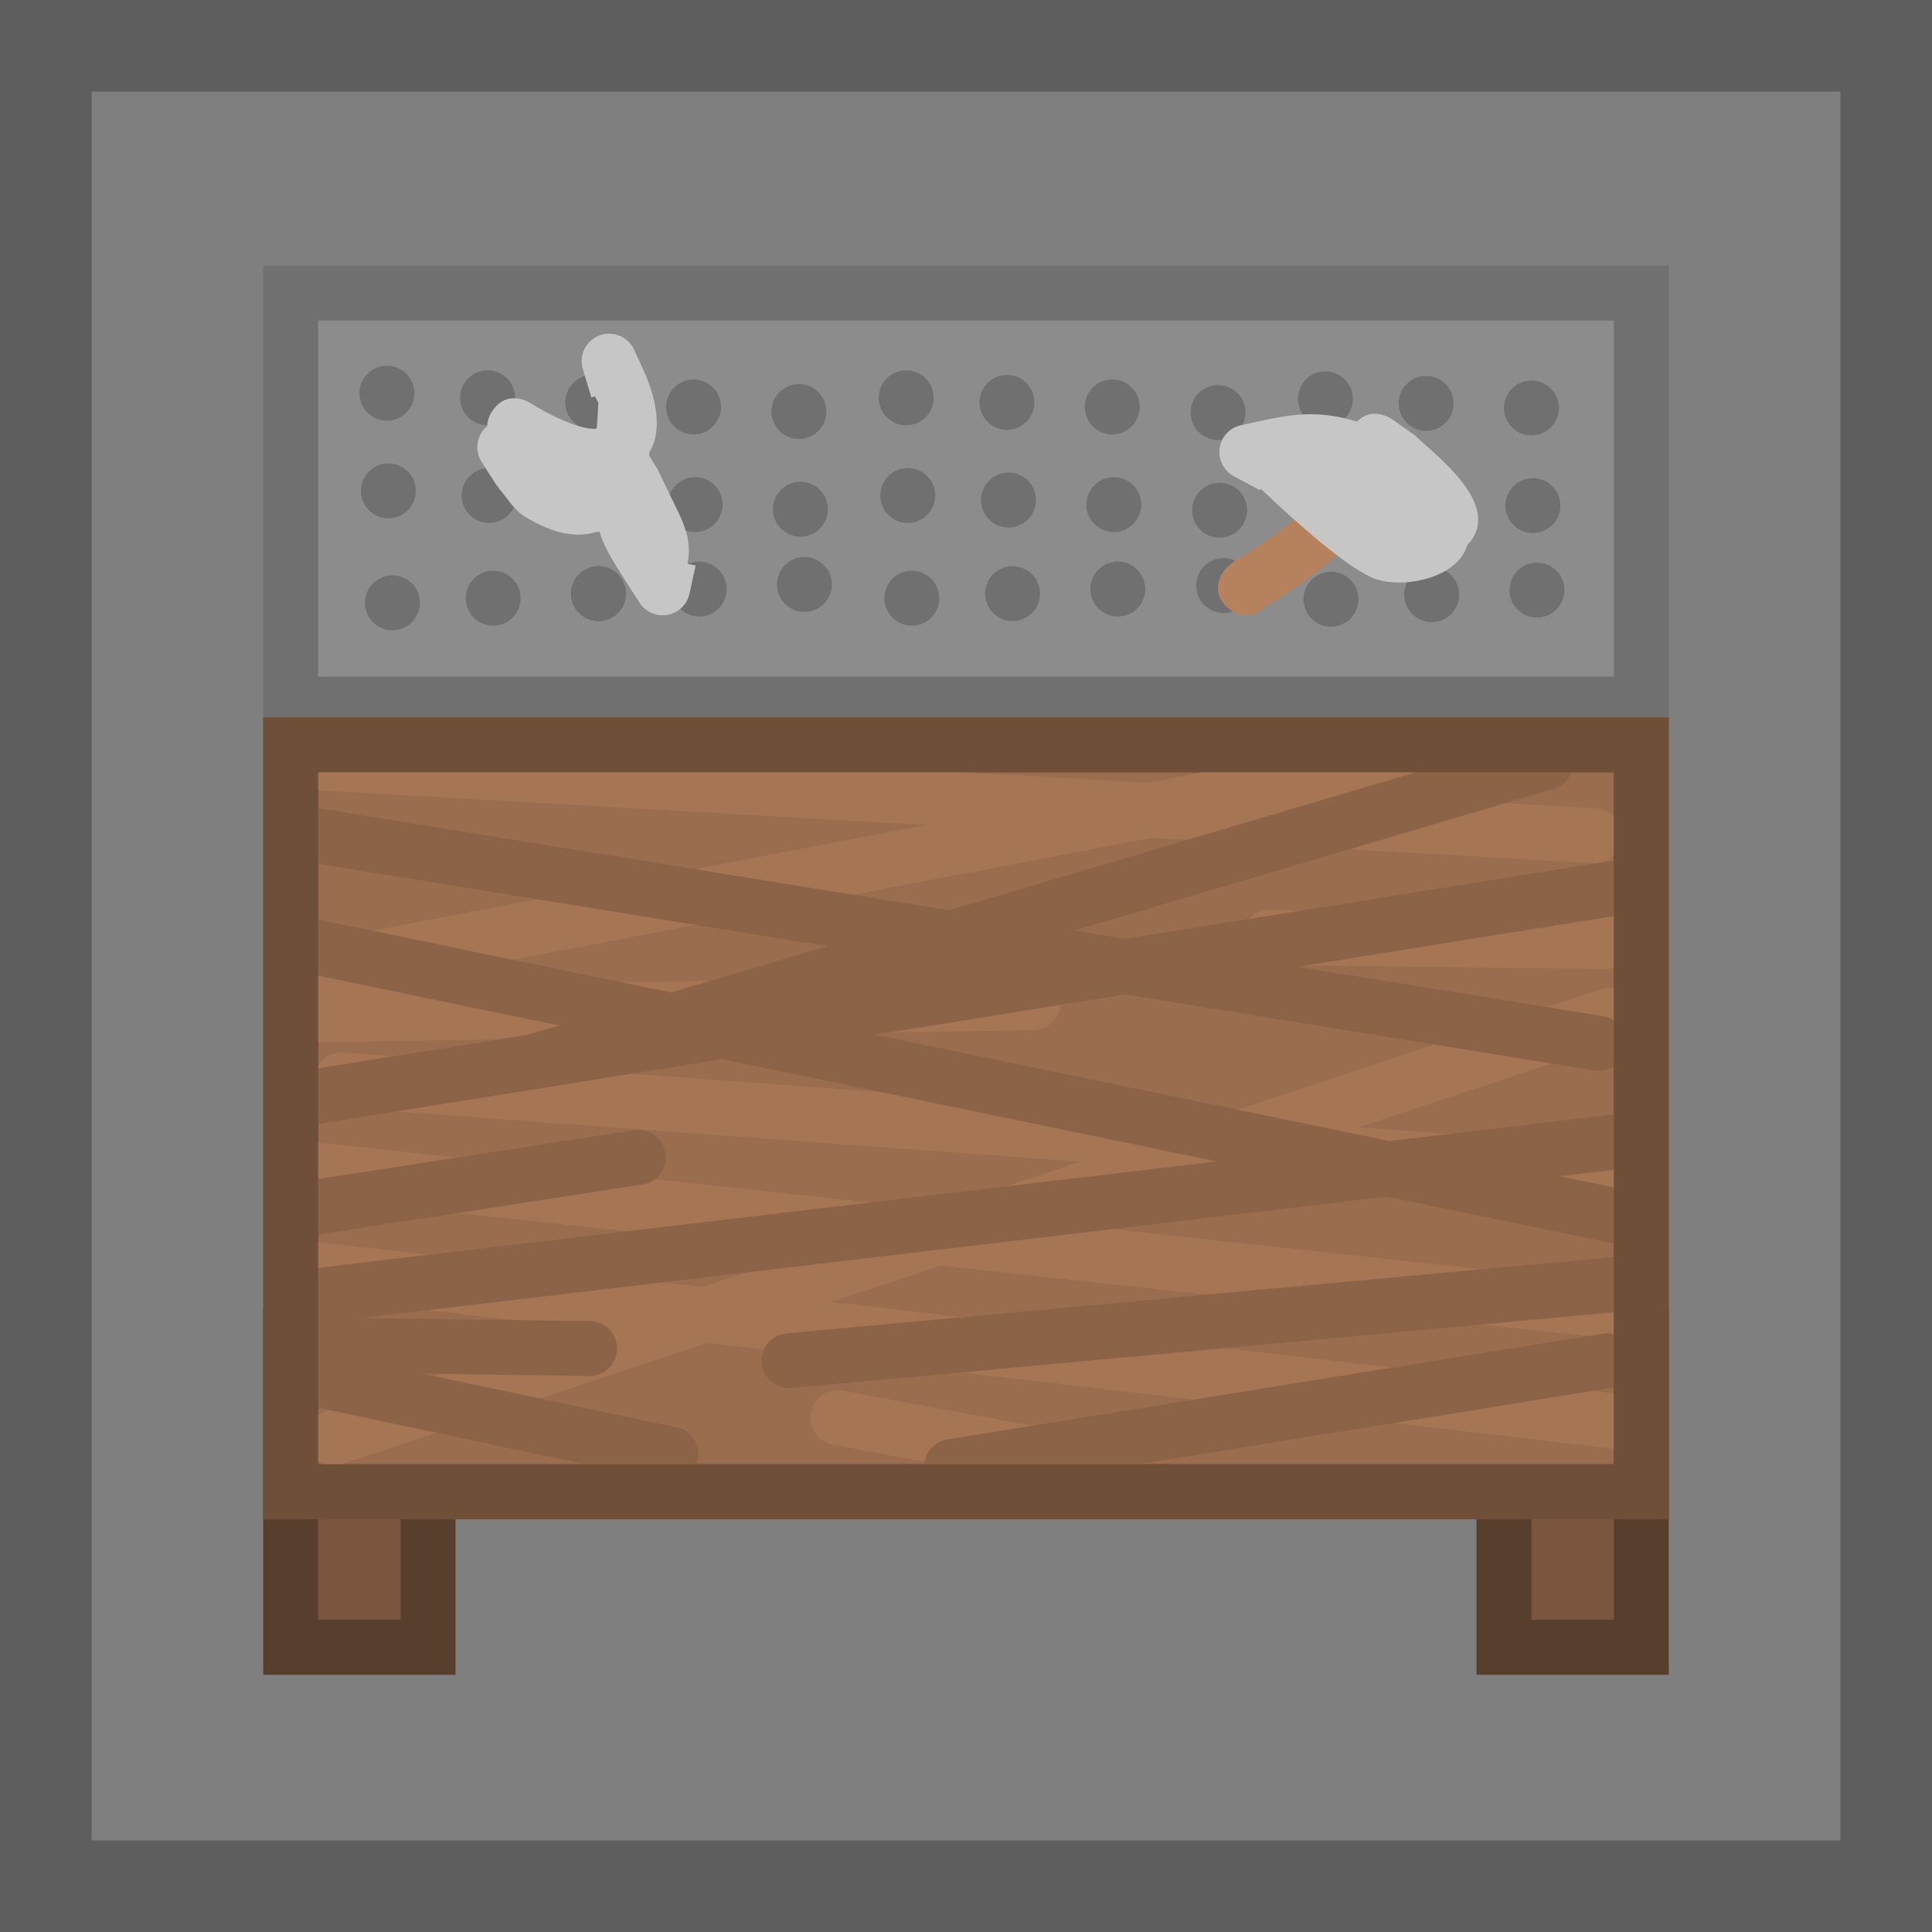 <svg version="1.1" xmlns="http://www.w3.org/2000/svg" xmlns:xlink="http://www.w3.org/1999/xlink" width="52.75" height="52.75" viewBox="0,0,52.75,52.75"><g transform="translate(-213.625,-153.625)"><g data-paper-data="{&quot;isPaintingLayer&quot;:true}" fill-rule="nonzero" stroke-linejoin="miter" stroke-miterlimit="10" stroke-dasharray="" stroke-dashoffset="0" style="mix-blend-mode: normal"><path d="M214.875,205.125v-50.25h50.25v50.25z" fill="#7f7f7f" stroke="#5e5e5e" stroke-width="2.5" stroke-linecap="butt"/><path d="M254.688,198.602v-8.5h3.75v8.5z" fill="#7a563e" stroke="#573e2d" stroke-width="1.5" stroke-linecap="butt"/><path d="M221.562,198.602v-8.5h3.75v8.5z" fill="#7a563e" stroke="#573e2d" stroke-width="1.5" stroke-linecap="butt"/><path d="M221.562,194.352v-20.391h36.875v20.391z" fill="#9a6d4e" stroke="#704f39" stroke-width="1.5" stroke-linecap="butt"/><path d="M221.562,172.85v-11.222h36.875v11.222z" fill="#8c8c8c" stroke="#707070" stroke-width="1.5" stroke-linecap="butt"/><path d="M243.243,164.736c0,-0.414 0.336,-0.75 0.75,-0.75c0.414,0 0.75,0.336 0.75,0.75c0,0.414 -0.336,0.75 -0.75,0.75c-0.414,0 -0.75,-0.336 -0.75,-0.75z" fill="#707070" stroke="none" stroke-width="0.5" stroke-linecap="butt"/><path d="M240.368,164.611c0,-0.414 0.336,-0.75 0.75,-0.75c0.414,0 0.75,0.336 0.75,0.75c0,0.414 -0.336,0.75 -0.75,0.75c-0.414,0 -0.75,-0.336 -0.75,-0.75z" fill="#707070" stroke="none" stroke-width="0.5" stroke-linecap="butt"/><path d="M237.618,164.486c0,-0.414 0.336,-0.75 0.75,-0.75c0.414,0 0.75,0.336 0.75,0.75c0,0.414 -0.336,0.75 -0.75,0.75c-0.414,0 -0.75,-0.336 -0.75,-0.75z" fill="#707070" stroke="none" stroke-width="0.5" stroke-linecap="butt"/><path d="M234.688,164.861c0,-0.414 0.336,-0.75 0.75,-0.75c0.414,0 0.75,0.336 0.75,0.75c0,0.414 -0.336,0.75 -0.75,0.75c-0.414,0 -0.75,-0.336 -0.75,-0.75z" fill="#707070" stroke="none" stroke-width="0.5" stroke-linecap="butt"/><path d="M231.812,164.736c0,-0.414 0.336,-0.75 0.75,-0.75c0.414,0 0.75,0.336 0.75,0.75c0,0.414 -0.336,0.75 -0.75,0.75c-0.414,0 -0.75,-0.336 -0.75,-0.75z" fill="#707070" stroke="none" stroke-width="0.5" stroke-linecap="butt"/><path d="M229.062,164.611c0,-0.414 0.336,-0.75 0.75,-0.75c0.414,0 0.75,0.336 0.75,0.75c0,0.414 -0.336,0.75 -0.75,0.75c-0.414,0 -0.75,-0.336 -0.75,-0.75z" fill="#707070" stroke="none" stroke-width="0.5" stroke-linecap="butt"/><path d="M229.062,164.611c0,-0.414 0.336,-0.75 0.75,-0.75c0.414,0 0.75,0.336 0.75,0.75c0,0.414 -0.336,0.75 -0.75,0.75c-0.414,0 -0.75,-0.336 -0.75,-0.75z" fill="#707070" stroke="none" stroke-width="0.5" stroke-linecap="butt"/><path d="M226.188,164.486c0,-0.414 0.336,-0.75 0.75,-0.75c0.414,0 0.75,0.336 0.75,0.75c0,0.414 -0.336,0.75 -0.75,0.75c-0.414,0 -0.75,-0.336 -0.75,-0.75z" fill="#707070" stroke="none" stroke-width="0.5" stroke-linecap="butt"/><path d="M223.438,164.361c0,-0.414 0.336,-0.75 0.75,-0.75c0.414,0 0.75,0.336 0.75,0.75c0,0.414 -0.336,0.75 -0.75,0.75c-0.414,0 -0.75,-0.336 -0.75,-0.75z" fill="#707070" stroke="none" stroke-width="0.5" stroke-linecap="butt"/><path d="M243.285,167.403c0,-0.414 0.336,-0.75 0.75,-0.75c0.414,0 0.75,0.336 0.75,0.75c0,0.414 -0.336,0.75 -0.75,0.75c-0.414,0 -0.75,-0.336 -0.75,-0.75z" fill="#707070" stroke="none" stroke-width="0.5" stroke-linecap="butt"/><path d="M240.41,167.278c0,-0.414 0.336,-0.75 0.75,-0.75c0.414,0 0.75,0.336 0.75,0.75c0,0.414 -0.336,0.75 -0.75,0.75c-0.414,0 -0.75,-0.336 -0.75,-0.75z" fill="#707070" stroke="none" stroke-width="0.5" stroke-linecap="butt"/><path d="M237.66,167.153c0,-0.414 0.336,-0.75 0.75,-0.75c0.414,0 0.75,0.336 0.75,0.75c0,0.414 -0.336,0.75 -0.75,0.75c-0.414,0 -0.75,-0.336 -0.75,-0.75z" fill="#707070" stroke="none" stroke-width="0.5" stroke-linecap="butt"/><path d="M234.729,167.528c0,-0.414 0.336,-0.75 0.75,-0.75c0.414,0 0.75,0.336 0.75,0.75c0,0.414 -0.336,0.75 -0.75,0.75c-0.414,0 -0.75,-0.336 -0.75,-0.75z" fill="#707070" stroke="none" stroke-width="0.5" stroke-linecap="butt"/><path d="M231.854,167.403c0,-0.414 0.336,-0.75 0.75,-0.75c0.414,0 0.75,0.336 0.75,0.75c0,0.414 -0.336,0.75 -0.75,0.75c-0.414,0 -0.75,-0.336 -0.75,-0.75z" fill="#707070" stroke="none" stroke-width="0.5" stroke-linecap="butt"/><path d="M229.104,167.278c0,-0.414 0.336,-0.75 0.75,-0.75c0.414,0 0.75,0.336 0.75,0.75c0,0.414 -0.336,0.75 -0.75,0.75c-0.414,0 -0.75,-0.336 -0.75,-0.75z" fill="#707070" stroke="none" stroke-width="0.5" stroke-linecap="butt"/><path d="M229.104,167.278c0,-0.414 0.336,-0.75 0.75,-0.75c0.414,0 0.75,0.336 0.75,0.75c0,0.414 -0.336,0.75 -0.75,0.75c-0.414,0 -0.75,-0.336 -0.75,-0.75z" fill="#707070" stroke="none" stroke-width="0.5" stroke-linecap="butt"/><path d="M226.229,167.153c0,-0.414 0.336,-0.75 0.75,-0.75c0.414,0 0.75,0.336 0.75,0.75c0,0.414 -0.336,0.75 -0.75,0.75c-0.414,0 -0.75,-0.336 -0.75,-0.75z" fill="#707070" stroke="none" stroke-width="0.5" stroke-linecap="butt"/><path d="M223.479,167.028c0,-0.414 0.336,-0.75 0.75,-0.75c0.414,0 0.75,0.336 0.75,0.75c0,0.414 -0.336,0.75 -0.75,0.75c-0.414,0 -0.75,-0.336 -0.75,-0.75z" fill="#707070" stroke="none" stroke-width="0.5" stroke-linecap="butt"/><path d="M244.146,168.958c0.414,0 0.75,0.336 0.75,0.75c0,0.414 -0.336,0.75 -0.75,0.75c-0.414,0 -0.75,-0.336 -0.75,-0.75c0,-0.414 0.336,-0.75 0.75,-0.75z" data-paper-data="{&quot;index&quot;:null}" fill="#707070" stroke="none" stroke-width="0.5" stroke-linecap="butt"/><path d="M241.271,169.083c0.414,0 0.75,0.336 0.75,0.75c0,0.414 -0.336,0.75 -0.75,0.75c-0.414,0 -0.75,-0.336 -0.75,-0.75c0,-0.414 0.336,-0.75 0.75,-0.75z" data-paper-data="{&quot;index&quot;:null}" fill="#707070" stroke="none" stroke-width="0.5" stroke-linecap="butt"/><path d="M238.521,169.208c0.414,0 0.75,0.336 0.75,0.75c0,0.414 -0.336,0.75 -0.75,0.75c-0.414,0 -0.75,-0.336 -0.75,-0.75c0,-0.414 0.336,-0.75 0.75,-0.75z" data-paper-data="{&quot;index&quot;:null}" fill="#707070" stroke="none" stroke-width="0.5" stroke-linecap="butt"/><path d="M235.59,168.833c0.414,0 0.75,0.336 0.75,0.75c0,0.414 -0.336,0.75 -0.75,0.75c-0.414,0 -0.75,-0.336 -0.75,-0.75c0,-0.414 0.336,-0.75 0.75,-0.75z" data-paper-data="{&quot;index&quot;:null}" fill="#707070" stroke="none" stroke-width="0.5" stroke-linecap="butt"/><path d="M232.715,168.958c0.414,0 0.75,0.336 0.75,0.75c0,0.414 -0.336,0.75 -0.75,0.75c-0.414,0 -0.75,-0.336 -0.75,-0.75c0,-0.414 0.336,-0.75 0.75,-0.75z" data-paper-data="{&quot;index&quot;:null}" fill="#707070" stroke="none" stroke-width="0.5" stroke-linecap="butt"/><path d="M229.965,169.083c0.414,0 0.75,0.336 0.75,0.75c0,0.414 -0.336,0.75 -0.75,0.75c-0.414,0 -0.75,-0.336 -0.75,-0.75c0,-0.414 0.336,-0.75 0.75,-0.75z" data-paper-data="{&quot;index&quot;:null}" fill="#707070" stroke="none" stroke-width="0.5" stroke-linecap="butt"/><path d="M229.965,169.083c0.414,0 0.75,0.336 0.75,0.75c0,0.414 -0.336,0.75 -0.75,0.75c-0.414,0 -0.75,-0.336 -0.75,-0.75c0,-0.414 0.336,-0.75 0.75,-0.75z" data-paper-data="{&quot;index&quot;:null}" fill="#707070" stroke="none" stroke-width="0.5" stroke-linecap="butt"/><path d="M227.09,169.208c0.414,0 0.75,0.336 0.75,0.75c0,0.414 -0.336,0.75 -0.75,0.75c-0.414,0 -0.75,-0.336 -0.75,-0.75c0,-0.414 0.336,-0.75 0.75,-0.75z" data-paper-data="{&quot;index&quot;:null}" fill="#707070" stroke="none" stroke-width="0.5" stroke-linecap="butt"/><path d="M224.34,169.333c0.414,0 0.75,0.336 0.75,0.75c0,0.414 -0.336,0.75 -0.75,0.75c-0.414,0 -0.75,-0.336 -0.75,-0.75c0,-0.414 0.336,-0.75 0.75,-0.75z" data-paper-data="{&quot;index&quot;:null}" fill="#707070" stroke="none" stroke-width="0.5" stroke-linecap="butt"/><path d="M254.688,164.764c0,-0.414 0.336,-0.75 0.75,-0.75c0.414,0 0.75,0.336 0.75,0.75c0,0.414 -0.336,0.75 -0.75,0.75c-0.414,0 -0.75,-0.336 -0.75,-0.75z" fill="#707070" stroke="none" stroke-width="0.5" stroke-linecap="butt"/><path d="M251.813,164.639c0,-0.414 0.336,-0.75 0.75,-0.75c0.414,0 0.75,0.336 0.75,0.75c0,0.414 -0.336,0.75 -0.75,0.75c-0.414,0 -0.75,-0.336 -0.75,-0.75z" fill="#707070" stroke="none" stroke-width="0.5" stroke-linecap="butt"/><path d="M249.063,164.514c0,-0.414 0.336,-0.75 0.75,-0.75c0.414,0 0.75,0.336 0.75,0.75c0,0.414 -0.336,0.75 -0.75,0.75c-0.414,0 -0.75,-0.336 -0.75,-0.75z" fill="#707070" stroke="none" stroke-width="0.5" stroke-linecap="butt"/><path d="M246.132,164.889c0,-0.414 0.336,-0.75 0.75,-0.75c0.414,0 0.75,0.336 0.75,0.75c0,0.414 -0.336,0.75 -0.75,0.75c-0.414,0 -0.75,-0.336 -0.75,-0.75z" fill="#707070" stroke="none" stroke-width="0.5" stroke-linecap="butt"/><path d="M254.729,167.431c0,-0.414 0.336,-0.75 0.75,-0.75c0.414,0 0.75,0.336 0.75,0.75c0,0.414 -0.336,0.75 -0.75,0.75c-0.414,0 -0.75,-0.336 -0.75,-0.75z" fill="#707070" stroke="none" stroke-width="0.5" stroke-linecap="butt"/><path d="M251.854,167.306c0,-0.414 0.336,-0.75 0.75,-0.75c0.414,0 0.75,0.336 0.75,0.75c0,0.414 -0.336,0.75 -0.75,0.75c-0.414,0 -0.75,-0.336 -0.75,-0.75z" fill="#707070" stroke="none" stroke-width="0.5" stroke-linecap="butt"/><path d="M249.104,167.181c0,-0.414 0.336,-0.75 0.75,-0.75c0.414,0 0.75,0.336 0.75,0.75c0,0.414 -0.336,0.75 -0.75,0.75c-0.414,0 -0.75,-0.336 -0.75,-0.75z" fill="#707070" stroke="none" stroke-width="0.5" stroke-linecap="butt"/><path d="M246.174,167.556c0,-0.414 0.336,-0.75 0.75,-0.75c0.414,0 0.75,0.336 0.75,0.75c0,0.414 -0.336,0.75 -0.75,0.75c-0.414,0 -0.75,-0.336 -0.75,-0.75z" fill="#707070" stroke="none" stroke-width="0.5" stroke-linecap="butt"/><path d="M255.59,168.986c0.414,0 0.75,0.336 0.75,0.75c0,0.414 -0.336,0.75 -0.75,0.75c-0.414,0 -0.75,-0.336 -0.75,-0.75c0,-0.414 0.336,-0.75 0.75,-0.75z" data-paper-data="{&quot;index&quot;:null}" fill="#707070" stroke="none" stroke-width="0.5" stroke-linecap="butt"/><path d="M252.715,169.111c0.414,0 0.75,0.336 0.75,0.75c0,0.414 -0.336,0.75 -0.75,0.75c-0.414,0 -0.75,-0.336 -0.75,-0.75c0,-0.414 0.336,-0.75 0.75,-0.75z" data-paper-data="{&quot;index&quot;:null}" fill="#707070" stroke="none" stroke-width="0.5" stroke-linecap="butt"/><path d="M249.965,169.236c0.414,0 0.75,0.336 0.75,0.75c0,0.414 -0.336,0.75 -0.75,0.75c-0.414,0 -0.75,-0.336 -0.75,-0.75c0,-0.414 0.336,-0.75 0.75,-0.75z" data-paper-data="{&quot;index&quot;:null}" fill="#707070" stroke="none" stroke-width="0.5" stroke-linecap="butt"/><path d="M247.035,168.861c0.414,0 0.75,0.336 0.75,0.75c0,0.414 -0.336,0.75 -0.75,0.75c-0.414,0 -0.75,-0.336 -0.75,-0.75c0,-0.414 0.336,-0.75 0.75,-0.75z" data-paper-data="{&quot;index&quot;:null}" fill="#707070" stroke="none" stroke-width="0.5" stroke-linecap="butt"/><path d="M222.167,174.444l35,2" fill="none" stroke="#a57554" stroke-width="1.5" stroke-linecap="round"/><path d="M251.833,174.444l-29.667,5.667" fill="none" stroke="#a57554" stroke-width="1.5" stroke-linecap="round"/><path d="M222.944,183.111l34.778,2.556" fill="none" stroke="#a57554" stroke-width="1.5" stroke-linecap="round"/><path d="M257.611,181.333l-34.889,11.556" fill="none" stroke="#a57554" stroke-width="1.5" stroke-linecap="round"/><path d="M221.722,188.222l36.111,4.222" fill="none" stroke="#a57554" stroke-width="1.5" stroke-linecap="round"/><path d="M222.167,185.556l35.667,3.889" fill="none" stroke="#a57554" stroke-width="1.5" stroke-linecap="round"/><path d="M222.5,181.333l19.333,-0.333" fill="none" stroke="#a57554" stroke-width="1.5" stroke-linecap="round"/><path d="M248.278,179.222l9.222,0.111" fill="none" stroke="#a57554" stroke-width="1.5" stroke-linecap="round"/><path d="M243.722,193.667l-7.222,-1.333" fill="none" stroke="#a57554" stroke-width="1.5" stroke-linecap="round"/><path d="M222.278,176.444l35,5.667" fill="none" stroke="#8d6348" stroke-width="1.5" stroke-linecap="round"/><path d="M221.611,183.667l36,-5.778" fill="none" stroke="#8d6348" stroke-width="1.5" stroke-linecap="round"/><path d="M255.833,174.444l-27.444,8.111" fill="none" stroke="#8d6348" stroke-width="1.5" stroke-linecap="round"/><path d="M258.056,186.889l-36,-7.444" fill="none" stroke="#8d6348" stroke-width="1.5" stroke-linecap="round"/><path d="M257.944,184.778l-35.667,4.222" fill="none" stroke="#8d6348" stroke-width="1.5" stroke-linecap="round"/><path d="M221.722,186.667l9.333,-1.444" fill="none" stroke="#8d6348" stroke-width="1.5" stroke-linecap="round"/><path d="M222.5,191.333l9.444,2" fill="none" stroke="#8d6348" stroke-width="1.5" stroke-linecap="round"/><path d="M257.5,190.778l-17.889,2.889" fill="none" stroke="#8d6348" stroke-width="1.5" stroke-linecap="round"/><path d="M258.056,188.667l-22.889,2.111" fill="none" stroke="#8d6348" stroke-width="1.5" stroke-linecap="round"/><path d="M221.611,190.333l8.111,0.111" fill="none" stroke="#8d6348" stroke-width="1.5" stroke-linecap="round"/><path d="M221.562,194.352v-20.391h36.875v20.391z" fill="none" stroke="#704f39" stroke-width="1.5" stroke-linecap="butt"/><path d="M227.077,164.837c0.421,-0.621 1.042,-0.2 1.042,-0.2c0.318,0.215 1.352,0.759 1.796,0.69c0.023,-0.229 0.037,-0.469 0.046,-0.708c-0.018,-0.034 -0.038,-0.07 -0.06,-0.107l-0.03,-0.066l-0.1,0.03l-0.228,-0.759c-0.103,-0.317 0.015,-0.675 0.309,-0.863c0.349,-0.224 0.813,-0.122 1.036,0.226c0.022,0.034 0.041,0.069 0.056,0.105l0.321,0.703c0.385,0.96 0.363,1.64 0.091,2.089c-0.003,0.028 -0.007,0.055 -0.011,0.083l0.244,0.392c0.57,1.257 0.97,1.718 0.808,2.567l0.221,0.048l-0.168,0.768c-0.041,0.188 -0.153,0.359 -0.328,0.471c-0.349,0.224 -0.813,0.122 -1.036,-0.226l-0.42,-0.655c-0.37,-0.581 -0.579,-0.937 -0.668,-1.281c-0.026,0 -0.051,0 -0.077,0c-0.519,0.168 -1.18,0.081 -1.991,-0.431c-0.294,-0.185 -0.468,-0.515 -0.702,-0.773l-0.012,-0.056l-0.019,0.012l-0.42,-0.655v0c-0.207,-0.322 -0.136,-0.743 0.152,-0.982c0.001,-0.127 0.041,-0.269 0.146,-0.424z" fill="#c6c6c6" stroke="none" stroke-width="0.5" stroke-linecap="butt"/><path d="M247.118,170.197c-0.538,-0.523 -0.015,-1.061 -0.015,-1.061l0.242,-0.207c0.867,-0.495 1.629,-1.075 2.324,-1.792c0,0 0.523,-0.538 1.061,-0.015c0.538,0.523 0.015,1.061 0.015,1.061c-0.798,0.816 -1.664,1.478 -2.652,2.047l0.087,-0.048c0,0 -0.523,0.538 -1.061,0.015z" fill="#b6815d" stroke="none" stroke-width="0.5" stroke-linecap="butt"/><path d="M250.68,165.137c0.418,-0.439 0.948,-0.071 0.948,-0.071l0.651,0.464c0.566,0.551 2.296,1.821 1.5,2.875c-0.024,0.032 -0.053,0.06 -0.086,0.084c-0.265,0.944 -1.767,1.202 -2.493,0.95c-0.726,-0.252 -2.112,-1.479 -3.153,-2.471l-0.022,0.042l-0.697,-0.375c-0.066,-0.033 -0.127,-0.077 -0.183,-0.131c-0.297,-0.289 -0.303,-0.764 -0.015,-1.061c0.11,-0.113 0.247,-0.184 0.39,-0.212l0.773,-0.166c0.93,-0.191 1.575,-0.174 2.385,0.072z" fill="#c6c6c6" stroke="none" stroke-width="0.5" stroke-linecap="butt"/></g></g></svg>